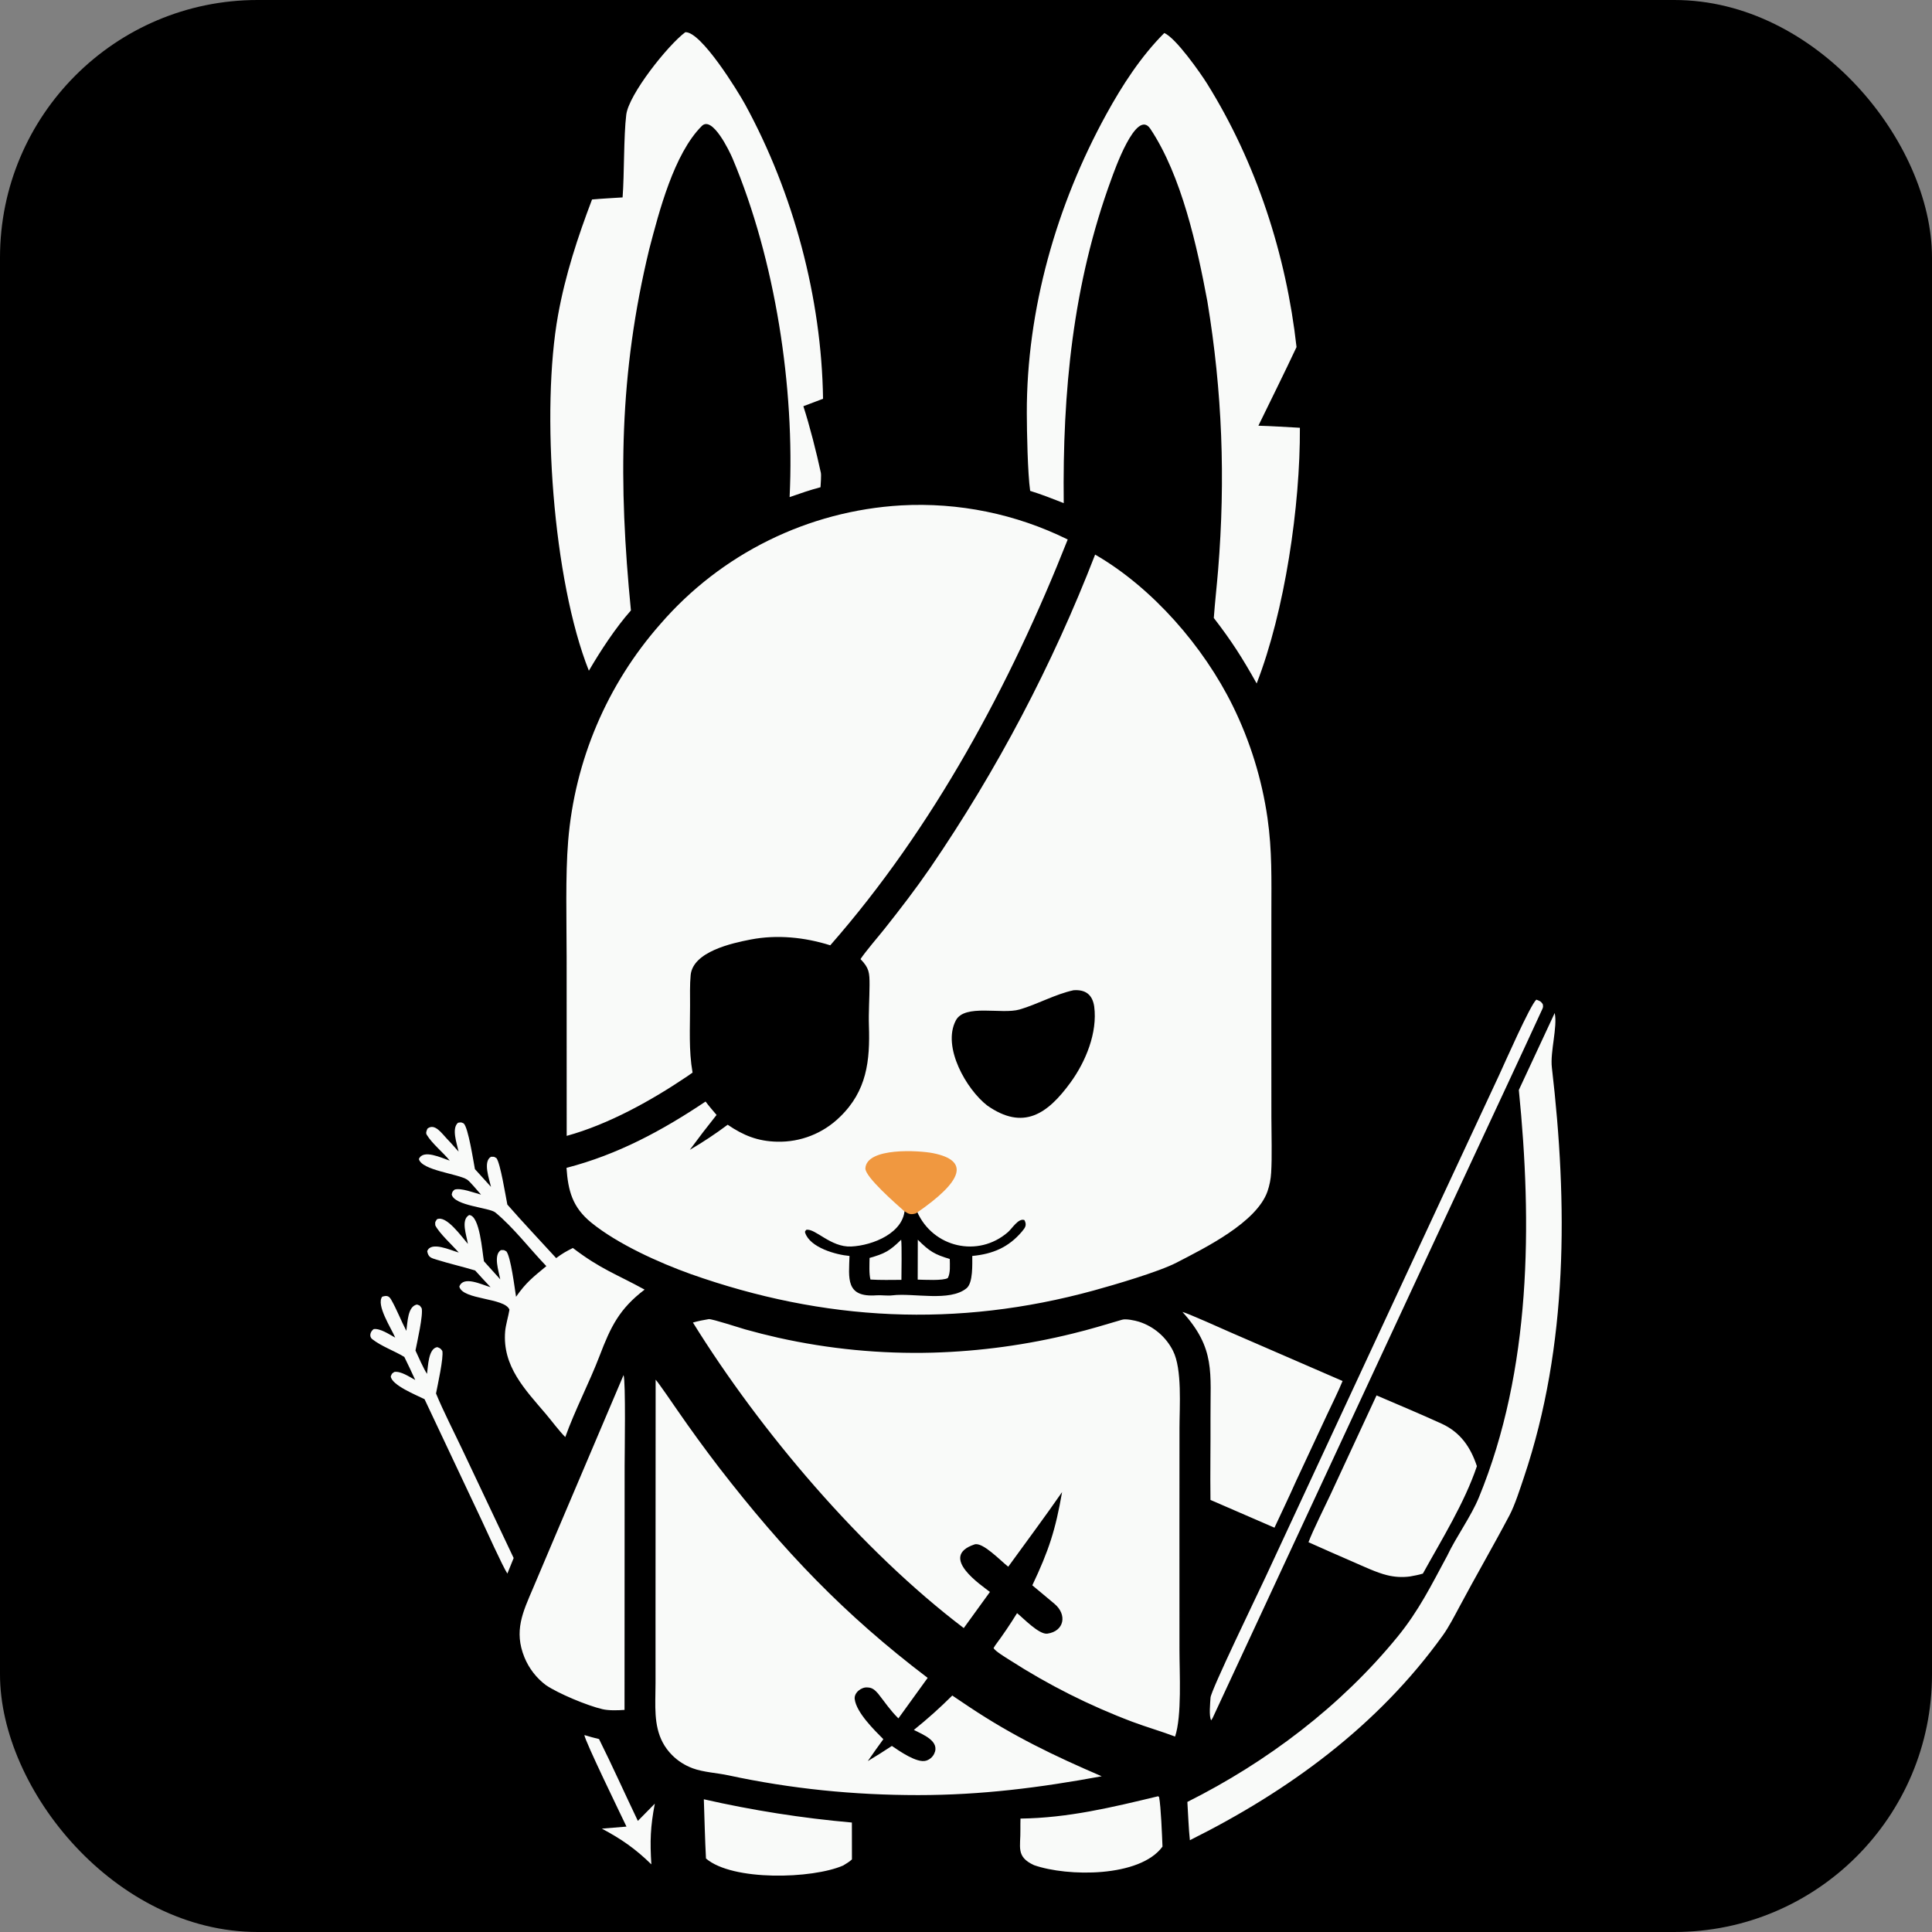 <?xml version="1.0" encoding="UTF-8"?>
<svg width="240px" height="240px" viewBox="0 0 240 240" version="1.1" xmlns="http://www.w3.org/2000/svg" xmlns:xlink="http://www.w3.org/1999/xlink">
    <rect x="0" y="0" width="240" height="240" fill="#808080" stroke="none"/>
    <title>huntrcom</title>
    <g id="Page-1" stroke="none" stroke-width="1" fill="none" fill-rule="evenodd">
        <g id="huntrcom" transform="translate(-474, 15)">
            <rect id="box" fill="#000000" x="474" y="-15" width="240" height="240" rx="32"></rect>
            <g id="shape" transform="translate(518, -15)" fill-rule="nonzero">
                <path d="M39.474,0 C35.54,2.187 33.448,5.47 31.034,9.205 C30.6,9.876 29.303,12.024 29.188,12.734 C28.795,15.146 28.856,18.252 28.715,20.726 C27.853,20.783 26.991,20.831 26.128,20.871 C23.917,26.138 21.729,32.284 20.742,37.923 C18.03,53.419 20.01,74.105 25.935,88.626 L26.105,89.036 C22.47,98.388 22.163,104.097 22.156,113.914 L22.151,126.775 L22.153,139.354 C22.155,146.376 21.208,150.214 26.77,155.376 C30.262,158.04 32.151,158.606 35.679,160.548 C32.536,162.935 31.466,165.172 30.101,168.749 C28.829,172.082 27.02,175.536 25.83,178.873 C24.364,182.271 22.918,185.677 21.493,189.092 C20.932,190.419 20.039,192.732 19.421,193.905 L18.642,195.837 C17.038,199.756 15.705,202.195 17.008,206.544 C18.721,212.262 22.543,213.61 27.474,215.635 C27.714,215.732 27.956,215.822 28.202,215.902 C28.802,216.089 29.408,216.255 30.02,216.4 C31.504,216.547 32.151,216.533 33.606,216.421 C34.627,219.684 36.584,221.883 39.624,223.398 C39.658,225.716 39.645,229.948 40.044,232.061 C40.808,236.106 49.386,236.879 52.586,236.83 C55.98,236.778 61.131,236.32 63.709,233.9 C65.18,232.517 64.813,229.1 64.793,227.15 C69.919,227.314 73.809,227.132 78.884,226.862 C78.875,227.973 78.802,230.814 79.112,231.676 C81.225,237.553 92.025,236.839 96.742,235.572 C99.852,234.737 101.781,233.43 103.216,230.87 C104.04,230.342 106.131,229.34 107.111,228.822 C109.279,227.677 111.405,226.45 113.484,225.15 C122.11,219.747 130.286,212.596 136.19,204.216 C137.319,202.613 138.93,199.33 139.964,197.504 C141.206,194.87 143.124,192.196 144.297,189.581 C149.768,177.382 151.488,161.183 151.044,148.251 C150.934,145.128 150.742,142.009 150.469,138.896 C150.289,136.944 150.033,134.999 149.89,133.02 C149.683,130.146 150.821,126.791 149.993,123.993 C149.731,123.109 148.996,122.357 148.176,121.961 C147.237,121.505 146.154,121.449 145.173,121.807 C143.009,122.603 142.856,124.215 142.793,125.901 L142.773,126.465 C142.74,127.28 142.679,128.093 142.374,128.822 C141.698,130.437 140.819,132.188 140.075,133.788 L135.635,143.309 L123.883,168.598 C119.438,166.493 114.587,164.638 110.094,162.59 C108.298,161.771 106.213,161.001 104.491,160.104 C108.648,157.892 113.854,155.169 116.11,150.807 C117.747,147.643 117.35,143.465 117.35,139.942 L117.348,128.331 L117.349,114.482 C117.355,105.053 117.211,99.911 114.103,90.788 C114.336,90.17 114.654,89.527 114.913,88.912 C120.136,76.478 121.466,62.641 121.455,49.283 L118.773,49.155 C119.489,47.53 120.315,45.898 121.098,44.3 C120.776,39.692 119.622,34.043 118.422,29.602 C116.043,20.798 109.409,4.513 101.477,0 L152,0 L152,240 L0,240 L0,0 L39.474,0 Z M116.503,195.279 L122.341,197.825 C125.301,199.113 126.736,199.877 130.06,199.94 C125.282,206.386 119.467,211.991 112.852,216.525 C110.083,218.46 107.198,220.222 104.212,221.801 C108.095,212.992 112.503,204.085 116.503,195.279 Z M105.913,190.703 C107.837,191.414 110.277,192.616 112.279,193.424 C111.19,196.19 109.264,200.067 107.976,202.807 C107.309,204.291 106.619,205.765 105.908,207.229 L105.913,190.703 Z M142.807,138.716 C143.013,139.042 143.035,139.73 143.068,140.135 C144.072,152.721 143.831,165.174 140.544,177.463 C138.434,174.736 136.747,174.11 133.757,172.855 L128.094,170.385 L142.807,138.716 Z M98.882,0 C95.335,2.14 92.089,7.259 90.018,10.818 C84.035,21.091 80.307,32.523 79.08,44.353 C78.542,49.793 78.763,54.616 79.004,60.062 C72.703,59.041 68.422,58.771 62.005,59.841 L62.006,59.782 C62.046,57.684 61.274,55.527 60.707,53.464 C61.232,53.297 61.76,53.071 62.272,52.863 C62.253,43.994 61.223,35.54 58.617,27.032 C56.027,18.578 50.251,4.253 42.392,0 L98.882,0 Z" id="Combined-Shape"></path>
                <path d="M43.433,223.513 C49.491,224.891 55.636,225.857 61.824,226.402 L61.831,230.984 C61.48,231.305 61.148,231.489 60.744,231.739 C56.912,233.412 46.983,233.699 43.699,230.869 C43.571,228.449 43.516,225.941 43.433,223.513 Z M99.867,223.137 L99.988,223.237 C100.222,224.506 100.351,227.989 100.409,229.393 C97.596,233.239 88.597,233.145 84.45,231.696 C82.152,230.639 82.805,229.433 82.756,227.243 C82.747,226.805 82.764,226.351 82.768,225.91 C88.711,225.834 94.146,224.512 99.867,223.137 Z M28.595,215.535 C29.196,215.721 29.802,215.887 30.414,216.032 C32.056,219.324 33.638,222.859 35.238,226.199 L37.344,224.056 C36.794,226.916 36.731,228.714 36.914,231.599 C34.949,229.669 33.167,228.438 30.764,227.159 L33.824,226.907 C33.169,225.525 28.628,216.205 28.595,215.535 Z M149.131,125.838 C149.5,127.574 148.55,130.648 148.778,132.605 C150.752,149.551 150.814,167.134 145.322,183.473 C144.853,184.868 144.188,186.956 143.525,188.214 C141.509,192.038 139.322,195.797 137.287,199.615 C136.685,200.734 135.979,202.115 135.246,203.135 C127.178,214.375 116.085,222.485 103.811,228.596 C103.659,227.221 103.591,225.265 103.499,223.842 C113.406,218.877 122.566,211.942 129.595,203.339 C132.26,200.076 133.785,196.954 135.777,193.262 C136.905,190.879 138.733,188.401 139.719,186.002 C146.234,170.145 146.338,151.973 144.675,135.402 L149.131,125.838 Z M37.445,171.39 C37.765,171.702 39.782,174.664 40.117,175.144 C41.794,177.573 43.53,179.96 45.325,182.303 C53.324,192.643 60.843,200.544 71.238,208.432 L67.602,213.463 C66.557,212.428 65.986,211.53 65.09,210.398 C64.717,209.972 64.375,209.637 63.78,209.623 C63.037,209.534 62.075,210.253 62.175,211.067 C62.383,212.746 64.621,214.928 65.733,216.047 C65.075,216.945 64.431,217.852 63.801,218.77 C64.811,218.165 65.809,217.538 66.791,216.888 C67.734,217.521 69.911,219.061 71.049,218.717 C71.478,218.583 71.835,218.281 72.038,217.879 C72.833,216.282 70.605,215.46 69.524,214.897 C71.19,213.56 72.784,212.134 74.296,210.626 L76.427,212.055 C81.843,215.663 86.93,218.107 92.857,220.655 C85.14,222.074 77.928,222.994 70.05,222.994 C62.064,222.994 54.277,222.216 46.472,220.536 C45.076,220.235 43.364,220.154 42.054,219.665 C41.086,219.311 40.207,218.748 39.479,218.017 C37.535,216.05 37.38,213.666 37.404,211.166 L37.413,210.564 C37.421,210.061 37.432,209.554 37.432,209.046 L37.43,200.872 L37.445,171.39 Z M44.057,163.864 C44.58,163.863 47.816,164.928 48.591,165.147 C49.943,165.525 51.304,165.869 52.674,166.178 C58.971,167.583 65.418,168.206 71.868,168.032 C77.737,167.863 83.572,167.066 89.272,165.656 C91.36,165.153 93.35,164.538 95.404,163.937 C95.879,163.798 97,164.036 97.484,164.188 C99.324,164.775 100.849,166.079 101.716,167.805 C102.868,170.079 102.522,174.708 102.52,177.371 L102.513,189.822 L102.517,204.97 C102.518,207.846 102.828,213.155 101.973,215.721 C100.328,215.093 98.405,214.54 96.675,213.89 C91.337,211.877 86.227,209.305 81.429,206.217 C81.004,205.946 79.601,205.108 79.427,204.725 L79.632,204.392 C80.593,203.098 81.498,201.763 82.343,200.39 C83.108,200.998 85.074,203.084 86.11,202.937 C88.212,202.639 88.614,200.563 86.955,199.201 C86.149,198.539 85.122,197.656 84.239,196.933 C86.297,192.583 87.118,190.058 87.936,185.351 C85.815,188.418 83.442,191.589 81.247,194.624 C80.257,193.848 78.059,191.518 77.052,191.856 C72.504,193.383 78.03,197.001 78.973,197.758 L75.722,202.245 C63.04,192.619 50.477,177.832 42.077,164.29 C42.8,164.086 43.325,163.992 44.057,163.864 Z M146.849,124.18 C147.242,124.333 147.399,124.361 147.639,124.722 C147.701,124.942 147.704,125.109 147.607,125.319 C146.198,128.392 144.753,131.49 143.33,134.552 L134.406,153.697 L106.65,213.391 L106.461,213.707 C106.156,213.227 106.339,211.513 106.377,210.883 C106.432,209.971 112.213,198.054 113.207,195.914 L135.072,148.896 L142.236,133.533 C142.894,132.116 146.089,124.836 146.849,124.18 Z M33.462,170.815 C33.742,171.644 33.595,180.58 33.594,182.01 L33.581,212.41 C32.746,212.469 31.639,212.507 30.841,212.321 C28.95,211.879 25.36,210.383 23.808,209.33 C22.631,208.444 21.714,207.257 21.153,205.895 C19.812,202.605 20.94,200.278 22.221,197.282 C23.087,195.255 23.949,193.203 24.81,191.172 L33.462,170.815 Z M126.999,173.342 C129.666,174.491 132.452,175.649 135.086,176.855 C137.407,177.918 138.682,179.76 139.465,182.136 C137.928,186.695 135.115,191.204 132.755,195.478 C132.207,195.648 131.707,195.731 131.143,195.836 C130.187,195.963 129.216,195.906 128.282,195.668 C127.019,195.359 125.415,194.601 124.186,194.066 C122.3,193.25 120.42,192.421 118.545,191.581 C119.06,190.179 120.61,187.096 121.282,185.65 L126.999,173.342 Z M4.582,161.431 C5.299,162.672 5.809,164.05 6.478,165.324 C6.638,164.277 6.627,162.284 7.797,162.052 C8.24,162.219 8.082,162.106 8.381,162.508 C8.593,163.337 7.811,166.744 7.611,167.765 C7.978,168.556 8.599,169.989 9.044,170.667 C9.183,169.7 9.209,167.506 10.323,167.346 C10.68,167.484 10.724,167.504 10.945,167.814 C11.131,168.62 10.355,172.105 10.164,173.101 C11.042,175.25 12.47,178.034 13.5,180.217 L19.808,193.545 L19.028,195.476 C18.454,194.617 16.273,189.785 15.765,188.705 L8.739,173.811 C7.718,173.299 4.645,172.072 4.542,170.974 C4.733,170.558 4.616,170.699 4.977,170.431 C5.765,170.289 6.847,171.029 7.584,171.429 C7.16,170.474 6.681,169.506 6.227,168.563 C4.948,167.787 3.418,167.269 2.239,166.355 C1.824,166.033 1.991,165.403 2.421,165.106 C3.214,164.986 4.361,165.761 5.095,166.164 C4.586,164.969 2.695,162.098 3.481,161.081 C3.981,160.93 4.289,160.924 4.582,161.431 Z M102.887,162.976 C103.177,163.037 104.373,163.541 105.631,164.088 L106.171,164.324 C107.339,164.836 108.458,165.337 108.85,165.508 L122.78,171.553 C122.236,172.887 121.411,174.532 120.792,175.862 L116.971,184.053 C116.131,185.946 115.195,187.889 114.32,189.774 L106.369,186.327 C106.322,182.979 106.392,179.521 106.372,176.171 C106.339,170.534 107.018,167.517 102.887,162.976 Z M13.607,139.561 C14.173,140.1 14.79,144.159 14.996,145.232 L16.996,147.44 C16.775,146.464 15.97,144.286 16.99,143.7 C17.076,143.702 17.141,143.702 17.192,143.701 L17.309,143.701 C17.414,143.705 17.433,143.732 17.673,143.869 C18.158,144.502 18.792,148.474 19.024,149.636 C20.923,151.814 23.125,154.137 25.088,156.286 C25.904,155.683 26.281,155.478 27.163,155.029 C30.656,157.692 32.547,158.258 36.077,160.2 C32.932,162.586 31.861,164.822 30.495,168.398 C29.223,171.73 27.412,175.182 26.222,178.518 C25.421,177.717 24.558,176.533 23.804,175.645 C21.222,172.605 18.386,169.726 18.753,165.379 C18.818,164.599 19.151,163.522 19.287,162.691 C18.698,161.185 13.475,161.497 13.059,159.827 C13.558,158.439 15.795,159.569 16.938,159.898 C16.302,159.239 15.647,158.5 15.023,157.822 C13.455,157.348 11.836,156.98 10.27,156.491 C9.556,156.268 9.21,156.208 9.071,155.43 C9.528,154.16 11.949,155.299 12.989,155.596 C12.199,154.684 10.547,153.19 10.07,152.209 C10.06,151.713 10.012,151.91 10.273,151.468 C11.429,150.891 13.361,153.651 14.122,154.522 C13.963,153.44 13.204,151.539 14.283,150.935 C15.609,151.016 15.899,155.49 16.117,156.678 L18.145,158.928 C17.952,157.915 17.257,155.902 18.222,155.294 C18.7,155.294 18.525,155.242 18.914,155.459 C19.462,156.202 19.919,159.92 20.106,161.09 C21.358,159.295 22.221,158.651 23.869,157.282 C21.811,155.142 19.782,152.472 17.532,150.616 C16.793,150.006 12.47,149.804 12.115,148.396 C12.184,148.051 12.203,148.014 12.466,147.781 C13.239,147.528 14.826,148.154 15.755,148.402 C15.413,148.033 14.394,146.767 14.021,146.53 C12.891,145.809 8.381,145.389 8.035,143.979 C8.572,142.723 10.827,143.839 11.866,144.174 C11.067,143.17 9.682,142.084 9.005,140.954 C8.861,140.713 9.006,140.451 9.095,140.208 C10.012,139.463 10.911,140.839 11.516,141.458 C12.01,141.963 12.491,142.532 12.969,143.058 C12.752,142.043 12.066,140.183 12.897,139.473 C13.268,139.409 13.284,139.398 13.607,139.561 Z M92.041,68.893 C99.184,73.016 105.525,80.34 109.14,87.686 C111.298,92.075 112.754,96.775 113.453,101.616 C114.038,105.739 113.935,109.235 113.935,113.36 L113.929,126.021 L113.937,138.84 C113.94,140.891 114.031,143.722 113.907,145.685 C113.861,146.471 113.709,147.246 113.454,147.991 C112.098,151.873 105.677,155.02 102.161,156.846 C99.952,157.993 94.35,159.628 91.879,160.306 C74.858,164.976 58.405,164.142 41.796,158.265 C37.869,156.857 32.712,154.538 29.439,151.868 C27.101,149.961 26.57,147.908 26.373,145.076 C32.742,143.422 38.221,140.469 43.646,136.838 C44.065,137.398 44.561,137.965 45.013,138.503 C43.876,139.925 42.769,141.37 41.691,142.838 C43.318,141.889 44.888,140.847 46.395,139.718 C48.346,141.05 50.129,141.773 52.538,141.826 C55.436,141.899 58.241,140.797 60.315,138.77 C63.694,135.523 64.085,131.778 63.94,127.398 C63.887,125.795 64.012,124.001 64.018,122.383 C64.023,120.808 63.972,120.261 62.896,119.141 C63.548,118.153 65.107,116.36 65.899,115.361 C67.902,112.835 69.721,110.47 71.548,107.818 C79.853,95.675 86.729,82.613 92.041,68.893 Z M88.636,67.019 C81.529,85.015 71.943,102.824 59.138,117.429 C55.979,116.432 52.535,116.078 49.263,116.709 C46.934,117.159 42.081,118.211 41.796,121.13 C41.684,122.265 41.719,123.758 41.721,124.915 C41.725,127.745 41.543,130.438 42.032,133.242 L41.366,133.708 C36.921,136.709 31.589,139.677 26.396,141.102 L26.389,118.898 C26.387,114.529 26.225,108.732 26.58,104.452 C27.396,94.483 31.407,85.045 38.016,77.54 C45.585,68.781 56.374,63.458 67.928,62.782 C75.08,62.385 82.213,63.845 88.636,67.019 Z M100.628,4.105 C102.035,4.663 105.14,9.093 105.951,10.393 C112.06,20.191 115.784,31.665 117.059,43.115 C115.532,46.366 113.897,49.649 112.322,52.883 C113.986,52.926 115.804,53.053 117.477,53.139 C117.53,62.817 115.604,75.925 112.107,84.901 C110.314,81.7 109.014,79.66 106.783,76.765 C106.925,74.792 107.158,72.783 107.319,70.799 C108.241,59.469 107.838,48.658 105.987,37.454 C104.712,30.622 102.786,21.827 98.897,15.998 C97.154,13.385 94.392,21.328 94.048,22.267 C89.261,35.32 87.981,48.704 88.141,62.498 C86.726,61.945 85.425,61.429 83.97,60.976 C83.657,58.751 83.561,53.66 83.554,51.343 C83.522,38.467 87.249,25.448 93.428,14.199 C95.41,10.591 97.717,7.025 100.628,4.105 Z M41.13,4.001 C43.1,3.888 47.699,11.39 48.571,12.988 C54.565,23.972 58.062,37.013 58.242,49.537 L55.796,50.463 C56.582,52.876 57.428,56.223 57.971,58.736 C58.034,59.024 57.951,60.166 57.926,60.527 C56.605,60.871 55.373,61.305 54.088,61.753 C54.747,48.152 52.313,32.307 47.014,19.711 C46.619,18.773 44.492,14.348 43.186,15.646 C39.718,19.095 37.871,26.3 36.656,30.932 C32.896,46.471 32.82,59.991 34.376,75.83 C32.472,77.977 30.593,80.851 29.152,83.319 C24.683,72.087 23.179,50.959 25.328,39.114 C26.232,34.129 27.759,29.483 29.545,24.781 C30.778,24.668 32.099,24.605 33.341,24.523 C33.562,21.613 33.466,16.939 33.796,14.252 C34.105,11.727 38.953,5.624 41.13,4.001 Z" id="Combined-Shape" fill="#F9FAF9"></path>
                <path d="M89.357,123.012 C90.865,122.902 91.71,123.571 91.927,125.036 C92.35,128.274 90.879,131.872 88.978,134.479 C86.131,138.385 83.127,140.488 78.629,137.325 C76.083,135.357 72.99,130.065 74.741,126.755 C75.84,124.677 80.442,126.042 82.643,125.406 C84.873,124.761 87.07,123.506 89.357,123.012 Z M68.391,149.986 C68.937,150.319 69.16,150.451 69.842,150.26 L69.92,150.509 C71.873,154.961 77.498,156.292 81.214,153.058 C81.745,152.596 82.509,151.286 83.258,151.563 C83.581,152.178 83.368,152.494 82.953,152.985 C81.291,154.95 79.323,155.781 76.78,156.019 C76.771,156.993 76.897,159.35 76.071,160.029 C73.974,161.753 69.451,160.587 66.866,160.911 C66.242,160.99 65.466,160.864 64.884,160.908 C60.984,161.204 61.455,158.743 61.528,156.017 C59.902,155.884 56.622,154.998 56.018,153.132 C55.962,152.959 56.047,152.918 56.153,152.777 C57.258,152.541 59.178,154.965 61.737,154.846 C64.409,154.723 68.439,153.131 68.391,149.986 Z" id="Combined-Shape" fill="#000000"></path>
                <path d="M67.947,154 C68.042,154.734 67.981,158.116 67.978,158.988 C66.715,158.994 65.386,159.027 64.13,158.949 C63.944,158.211 64.008,157.06 64.021,156.266 C65.884,155.731 66.492,155.428 67.947,154 Z M70.012,154 C71.475,155.466 72.117,155.835 73.983,156.395 C73.991,157.152 74.083,158.132 73.741,158.76 C73.19,159.117 70.804,158.975 70,158.958 L70.012,154 Z" id="Combined-Shape" fill="#F9FAF9"></path>
                <path d="M68.309,150.439 C67.349,149.577 63.435,146.185 63.501,145.127 C63.665,142.501 70.195,142.908 71.905,143.25 C76.435,144.157 75.726,146.651 69.777,150.732 C69.087,150.937 68.861,150.796 68.309,150.439 Z" id="Path" fill="#F09840"></path>
            </g>
        </g>
    </g>
</svg>